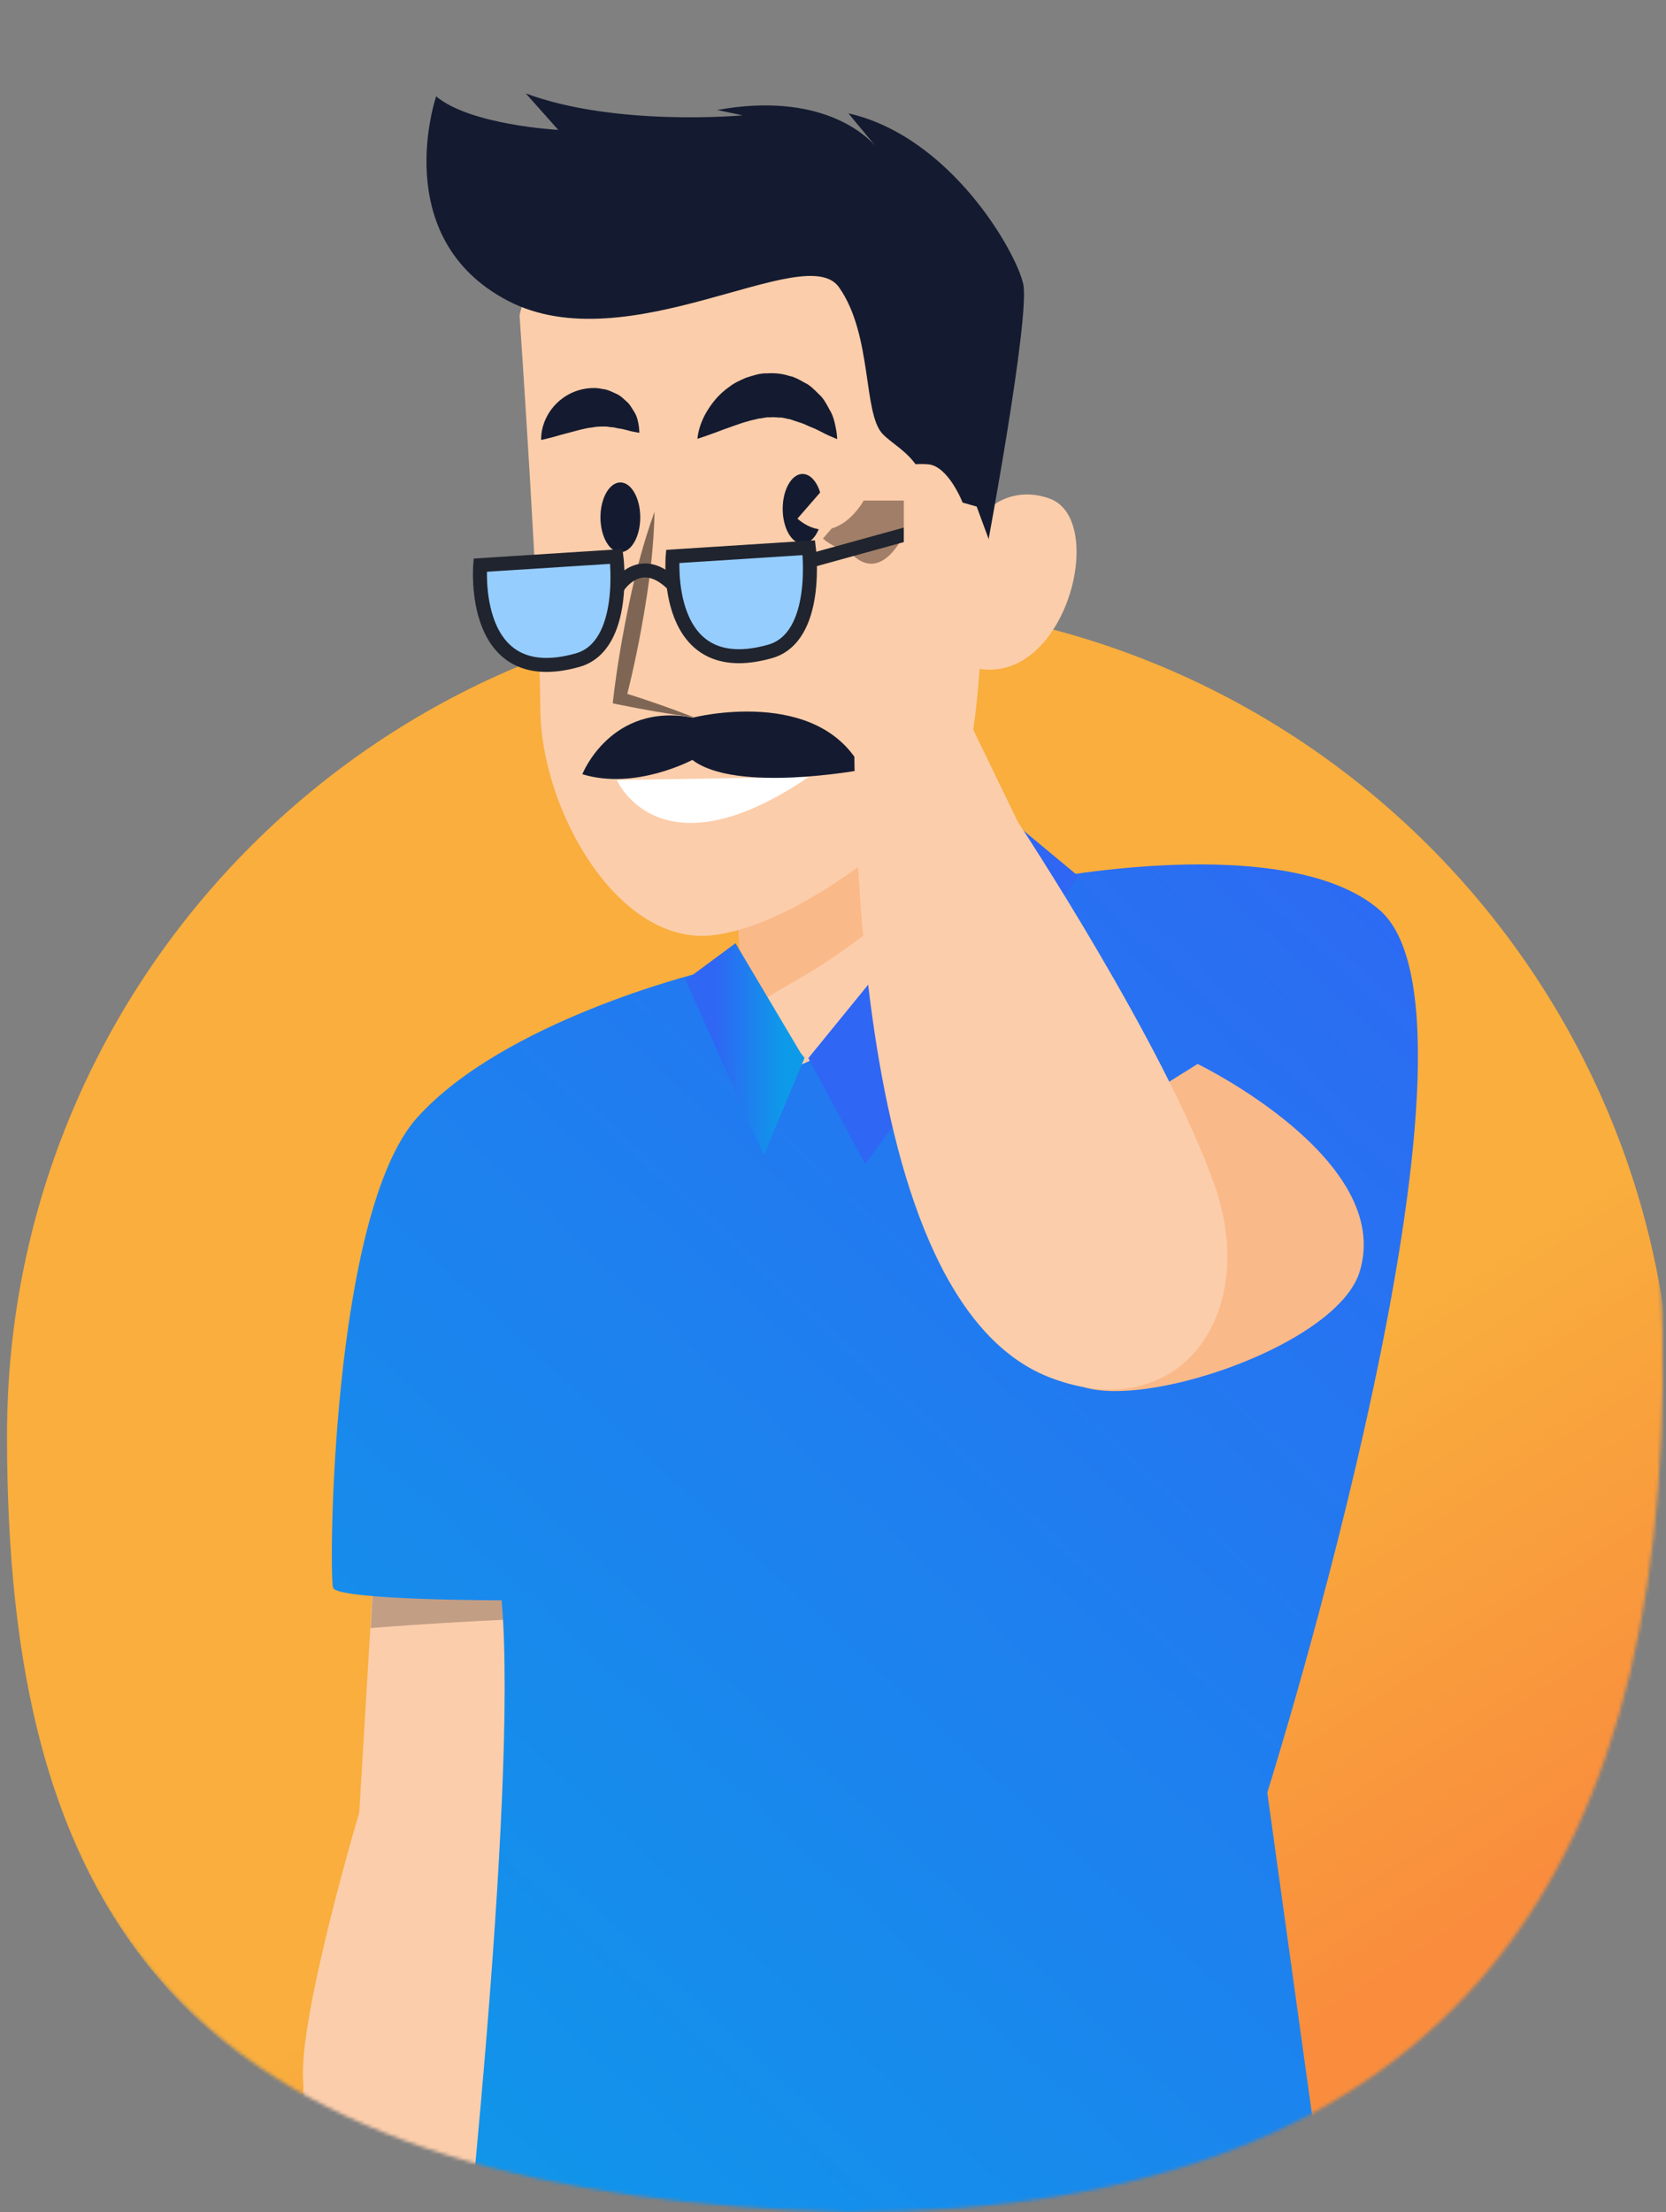 <svg width="476" height="632" viewBox="0 0 476 632" fill="none" xmlns="http://www.w3.org/2000/svg">
<rect x="0" y="0" width="476" height="632" fill="#808080" stroke="none"/>
<mask id="mask0_23_2062" style="mask-type:alpha" maskUnits="userSpaceOnUse" x="0" y="0" width="476" height="632">
<path d="M474.5 365C482 533.5 415.691 632 241.998 632C69 627 -24.5 563.5 7 340C108.5 37.5 68.304 0 241.998 0C286.998 68 457.5 230.5 474.5 365Z" fill="#D9D9D9"/>
</mask>
<g mask="url(#mask0_23_2062)">
<path d="M477.998 410C477.998 541.444 407.498 632 236.998 637.5C46.998 625.5 1.998 541.444 1.998 410C1.998 278.556 108.554 172 239.998 172C371.442 172 477.998 278.556 477.998 410Z" fill="url(#paint0_linear_23_2062)"/>
<path d="M147.102 620.694C147.102 620.694 140.779 827.572 185.169 946.691C185.169 946.691 210.526 1171.77 221.64 1257.81C221.64 1257.81 254.916 1272.69 283.467 1266.11C294.58 1223.06 251.786 842.453 259.706 774.622C259.706 774.622 346.891 1180.08 331.051 1264.51C331.051 1264.51 348.487 1287.7 383.361 1271.16C383.361 1271.16 423.025 1082.48 380.167 953.397C380.167 953.397 391.281 662.146 365.924 582.69C340.567 503.171 147.102 620.694 147.102 620.694Z" fill="#141B30"/>
<path opacity="0.2" d="M379.337 682.201C376.846 640.301 372.694 603.831 365.924 582.562C340.567 503.107 147.102 620.629 147.102 620.629C147.102 620.629 146.08 653.842 147.741 701.234C184.914 728.827 219.596 734.831 219.596 734.831L229.496 682.265L232.817 733.234C335.266 723.078 369.629 693.698 379.337 682.201Z" fill="#333030"/>
<path d="M106.349 456.034L102.644 517.797C102.644 517.797 85.335 575.856 86.613 594.378C87.826 612.901 76.713 714.2 75.499 727.805C74.286 741.409 74.286 757.441 74.286 757.441L58.254 805.599L60.745 829.104L69.367 836.513L73.072 847.627L97.79 857.527C97.79 857.527 108.904 855.036 84.186 835.299C84.186 835.299 83.93 798.829 89.104 799.468C99.004 800.681 92.106 826.549 97.726 834.086C101.431 839.004 108.84 801.959 108.84 801.959C108.84 801.959 111.331 771.045 98.94 758.718C98.94 758.718 119.953 695.677 137.262 627.719C154.571 559.76 157.062 434.956 157.062 434.956L106.349 456.034Z" fill="#FCCDAA"/>
<path opacity="0.5" d="M156.111 462.229C156.813 445.623 157.069 435.084 157.069 435.084L106.419 456.098L105.908 465.103C122.515 463.826 139.313 462.868 156.111 462.229Z" fill="#897160"/>
<path d="M266.98 246.856L283.011 236.125L295.339 251.646C295.339 251.646 367.513 236.764 394.211 260.013C431.256 292.268 362.084 512.112 362.084 512.112L382.65 660.229C382.65 660.229 361.253 703.214 232.745 715.988L229.424 665.019L219.524 717.585C219.524 717.585 173.409 709.601 130.552 669.809C130.552 669.809 148.244 513.325 143.326 457.183C143.326 457.183 96.38 457.183 95.167 453.606C93.953 450.029 94.528 346.686 119.246 319.221C143.964 291.757 199.532 278.024 199.532 278.024L266.98 246.856Z" fill="url(#paint1_linear_23_2062)"/>
<path d="M208.039 219.645L213.851 310.916L277.978 282.11L272.613 188.156L208.039 219.645Z" fill="#FCCDAA"/>
<path d="M227.836 279.875C245.401 269.783 259.964 256.498 275.804 244.49L272.546 188.156L207.973 219.645L212.444 289.136C217.426 286.007 222.535 282.877 227.836 279.875Z" fill="#FAB989"/>
<path d="M235.697 58.307C283.6 67.76 282.514 97.396 282.514 97.396C282.514 97.396 281.173 120.261 280.47 147.471C284.878 141.978 292.35 139.614 300.015 142.489C316.366 148.62 304.678 194.927 279.896 191.095C278.938 203.996 277.596 214.088 275.808 217.537C268.974 230.758 230.907 263.844 203.825 267.165C176.744 270.486 154.581 231.525 154.389 202.719C154.198 173.913 148.449 90.115 148.449 90.115C148.449 90.115 156.369 42.594 235.697 58.307Z" fill="#FCCDAA"/>
<path d="M199.273 125.372C199.273 125.372 199.401 121.604 202.211 117.133C203.616 114.897 205.533 112.47 208.407 110.49C209.748 109.404 211.473 108.638 213.261 107.871C215.177 107.297 217.03 106.594 219.201 106.658C221.309 106.53 223.416 106.722 225.396 107.36C227.44 107.744 229.101 108.957 230.762 109.788C232.295 110.809 233.444 112.151 234.594 113.237C235.68 114.45 236.318 115.791 236.957 116.941C238.362 119.177 238.618 121.54 238.937 123.009C239.193 124.542 239.193 125.436 239.193 125.436C239.193 125.436 238.298 125.117 236.893 124.478C235.488 123.903 233.827 122.817 231.784 122.051C230.762 121.668 229.804 121.093 228.718 120.773C227.76 120.454 226.674 120.135 225.652 119.751C224.63 119.687 223.672 119.177 222.714 119.304C221.756 119.241 220.862 119.113 219.84 119.24C218.882 119.113 217.86 119.56 216.838 119.56C215.816 119.879 214.666 120.007 213.58 120.39C211.345 120.965 209.045 121.923 206.938 122.626C202.786 124.222 199.273 125.372 199.273 125.372Z" fill="#141B30"/>
<path d="M154.631 125.689C154.631 125.689 154.376 122.815 156.037 119.43C157.57 116.109 161.402 111.893 167.533 110.999C169.066 110.807 170.535 110.743 172.068 111.127C173.601 111.254 174.879 111.957 176.156 112.532C177.434 113.107 178.264 114.065 179.158 114.831C180.052 115.598 180.499 116.62 181.074 117.45C182.16 119.047 182.352 120.771 182.543 121.857C182.671 123.007 182.671 123.645 182.671 123.645C182.671 123.645 181.968 123.518 180.883 123.326C179.797 123.134 178.455 122.623 176.986 122.432C176.22 122.368 175.517 122.049 174.815 122.049C174.112 122.049 173.41 121.793 172.771 121.857C171.493 121.857 170.408 121.857 169.258 122.113C166.959 122.304 163.637 123.39 160.508 124.156C157.378 125.114 154.631 125.689 154.631 125.689Z" fill="#141B30"/>
<path d="M231.096 221.947L176.23 222.841C176.23 222.841 188.366 251.008 231.096 221.947Z" fill="white"/>
<path d="M234.994 145.364C234.994 150.857 232.439 155.328 229.309 155.328C226.18 155.328 223.625 150.857 223.625 145.364C223.625 139.871 226.18 135.4 229.309 135.4C232.439 135.4 234.994 139.871 234.994 145.364Z" fill="#141B30"/>
<path d="M182.929 147.793C182.929 153.286 180.374 157.757 177.244 157.757C174.115 157.757 171.56 153.286 171.56 147.793C171.56 142.3 174.115 137.829 177.244 137.829C180.374 137.829 182.929 142.3 182.929 147.793Z" fill="#141B30"/>
<path d="M239.714 82.07C249.358 95.738 246.484 118.157 252.233 124.033C257.981 129.909 269.414 131.761 266.54 164.144C266.157 168.487 265.773 173.086 265.326 177.876C267.689 177.301 270.116 176.854 272.799 176.726C275.482 176.599 277.973 176.79 280.4 177.046C280.655 164.91 281.869 157.246 281.869 157.246C281.869 157.246 294.388 90.437 292.344 81.112C290.3 71.85 271.522 38.957 242.397 32.378L250.125 41.703C247.251 38.446 234.221 26.119 204.904 31.42L212.185 32.953C212.185 32.953 175.971 36.274 150.231 26.694L159.492 37.105C159.492 37.105 134.391 35.763 124.619 27.524C124.619 27.524 110.758 67.954 145.057 85.902C179.356 103.85 230.069 68.337 239.714 82.07Z" fill="#141B30"/>
<path d="M197.942 205.023C197.942 205.023 234.093 195.762 246.356 219.905C246.356 219.905 210.269 226.675 197.814 217.095C197.814 217.095 181.527 225.845 166.39 221.182C166.39 221.118 174.565 200.552 197.942 205.023Z" fill="#141B30"/>
<path d="M187.016 146.197C186.824 155.33 185.803 164.336 184.334 173.278C182.865 182.22 181.076 191.034 178.841 199.784L177.499 197.677C184.525 199.848 191.487 202.275 198.385 204.958C191.04 204 183.823 202.722 176.605 201.253L175.072 200.934L175.264 199.146C176.35 190.14 177.883 181.262 179.735 172.448C181.587 163.57 183.886 154.819 187.016 146.197Z" fill="#7F6654"/>
<path d="M137.207 161.459L176.105 158.968C176.105 158.968 179.362 184.58 164.991 188.604C134.142 197.29 137.207 161.459 137.207 161.459Z" fill="#96CDFF" stroke="#20242E" stroke-width="4" stroke-miterlimit="10"/>
<path d="M192.196 158.97L231.093 156.479C231.093 156.479 234.351 182.091 219.98 186.115C189.13 194.801 192.196 158.97 192.196 158.97Z" fill="#96CDFF" stroke="#20242E" stroke-width="4" stroke-miterlimit="10"/>
<path d="M176.535 167.657C176.535 167.657 182.922 157.374 192.566 167.274" stroke="#20242E" stroke-width="4" stroke-miterlimit="10"/>
<path d="M307.552 325.611L342.171 303.959C342.171 303.959 398.377 331.168 388.477 363.295C381.132 387.247 309.405 408.388 303.209 391.079C297.014 373.77 307.552 325.611 307.552 325.611Z" fill="#FAB989"/>
<path d="M254.085 148.755H265.582V149.074C265.901 148.947 266.284 148.883 266.668 148.755C267.37 145.115 268.328 141.602 269.989 138.28C262.324 138.408 246.612 140.644 246.612 140.644L235.115 153.865C246.037 163.126 254.085 148.755 254.085 148.755Z" fill="#A07E67"/>
<path d="M257.661 153.797H266.347V154.116C266.603 153.988 266.858 153.924 267.114 153.86C267.625 150.667 268.391 147.601 269.604 144.663C263.856 144.791 252.04 146.707 252.04 146.707L243.354 158.332C251.593 166.443 257.661 153.797 257.661 153.797Z" fill="#A07E67"/>
<path d="M232.18 159.99L279.125 147.025" stroke="#20242E" stroke-width="4" stroke-miterlimit="10"/>
<path d="M195.898 280.005L218.189 330.016L229.878 302.232L228.728 300.763L210.142 269.466L195.898 280.005Z" fill="url(#paint2_linear_23_2062)"/>
<path d="M287.351 233.063L230.953 302.299L247.177 332.51L308.109 250.308L287.351 233.063Z" fill="#2F66F4"/>
<path d="M290.808 234.785L272.605 197.165C270.114 207.193 253.061 188.479 243.863 194.036C244.694 209.365 238.69 370.064 300.07 393.569C337.115 407.748 359.981 375.301 347.015 338.576C332.836 298.401 290.808 234.785 290.808 234.785Z" fill="#FCCDAA"/>
<path d="M227.83 148.177L239.327 134.955C239.327 134.955 259.51 132.081 265.258 132.656C271.007 133.231 275.031 143.578 275.031 143.578L279.055 144.728L283.079 155.65L287.677 159.099C287.677 159.099 281.354 201.764 265.769 205.788C250.185 209.812 234.664 201.765 246.161 179.857C257.658 157.949 258.233 155.075 258.233 155.075V143.003H246.736C246.864 143.003 238.752 157.438 227.83 148.177Z" fill="#FCCDAA"/>
</g>
<defs>
<linearGradient id="paint0_linear_23_2062" x1="285.498" y1="638" x2="199.859" y2="507.435" gradientUnits="userSpaceOnUse">
<stop stop-color="#F98D3D"/>
<stop offset="1" stop-color="#F9AE3D"/>
</linearGradient>
<linearGradient id="paint1_linear_23_2062" x1="433.498" y1="225.5" x2="63.839" y2="624.853" gradientUnits="userSpaceOnUse">
<stop stop-color="#2F66F4"/>
<stop offset="1" stop-color="#0D9AE9"/>
</linearGradient>
<linearGradient id="paint2_linear_23_2062" x1="204.227" y1="299.741" x2="223.965" y2="299.748" gradientUnits="userSpaceOnUse">
<stop stop-color="#2F66F4"/>
<stop offset="1" stop-color="#0D9AE9"/>
</linearGradient>
</defs>
</svg>
